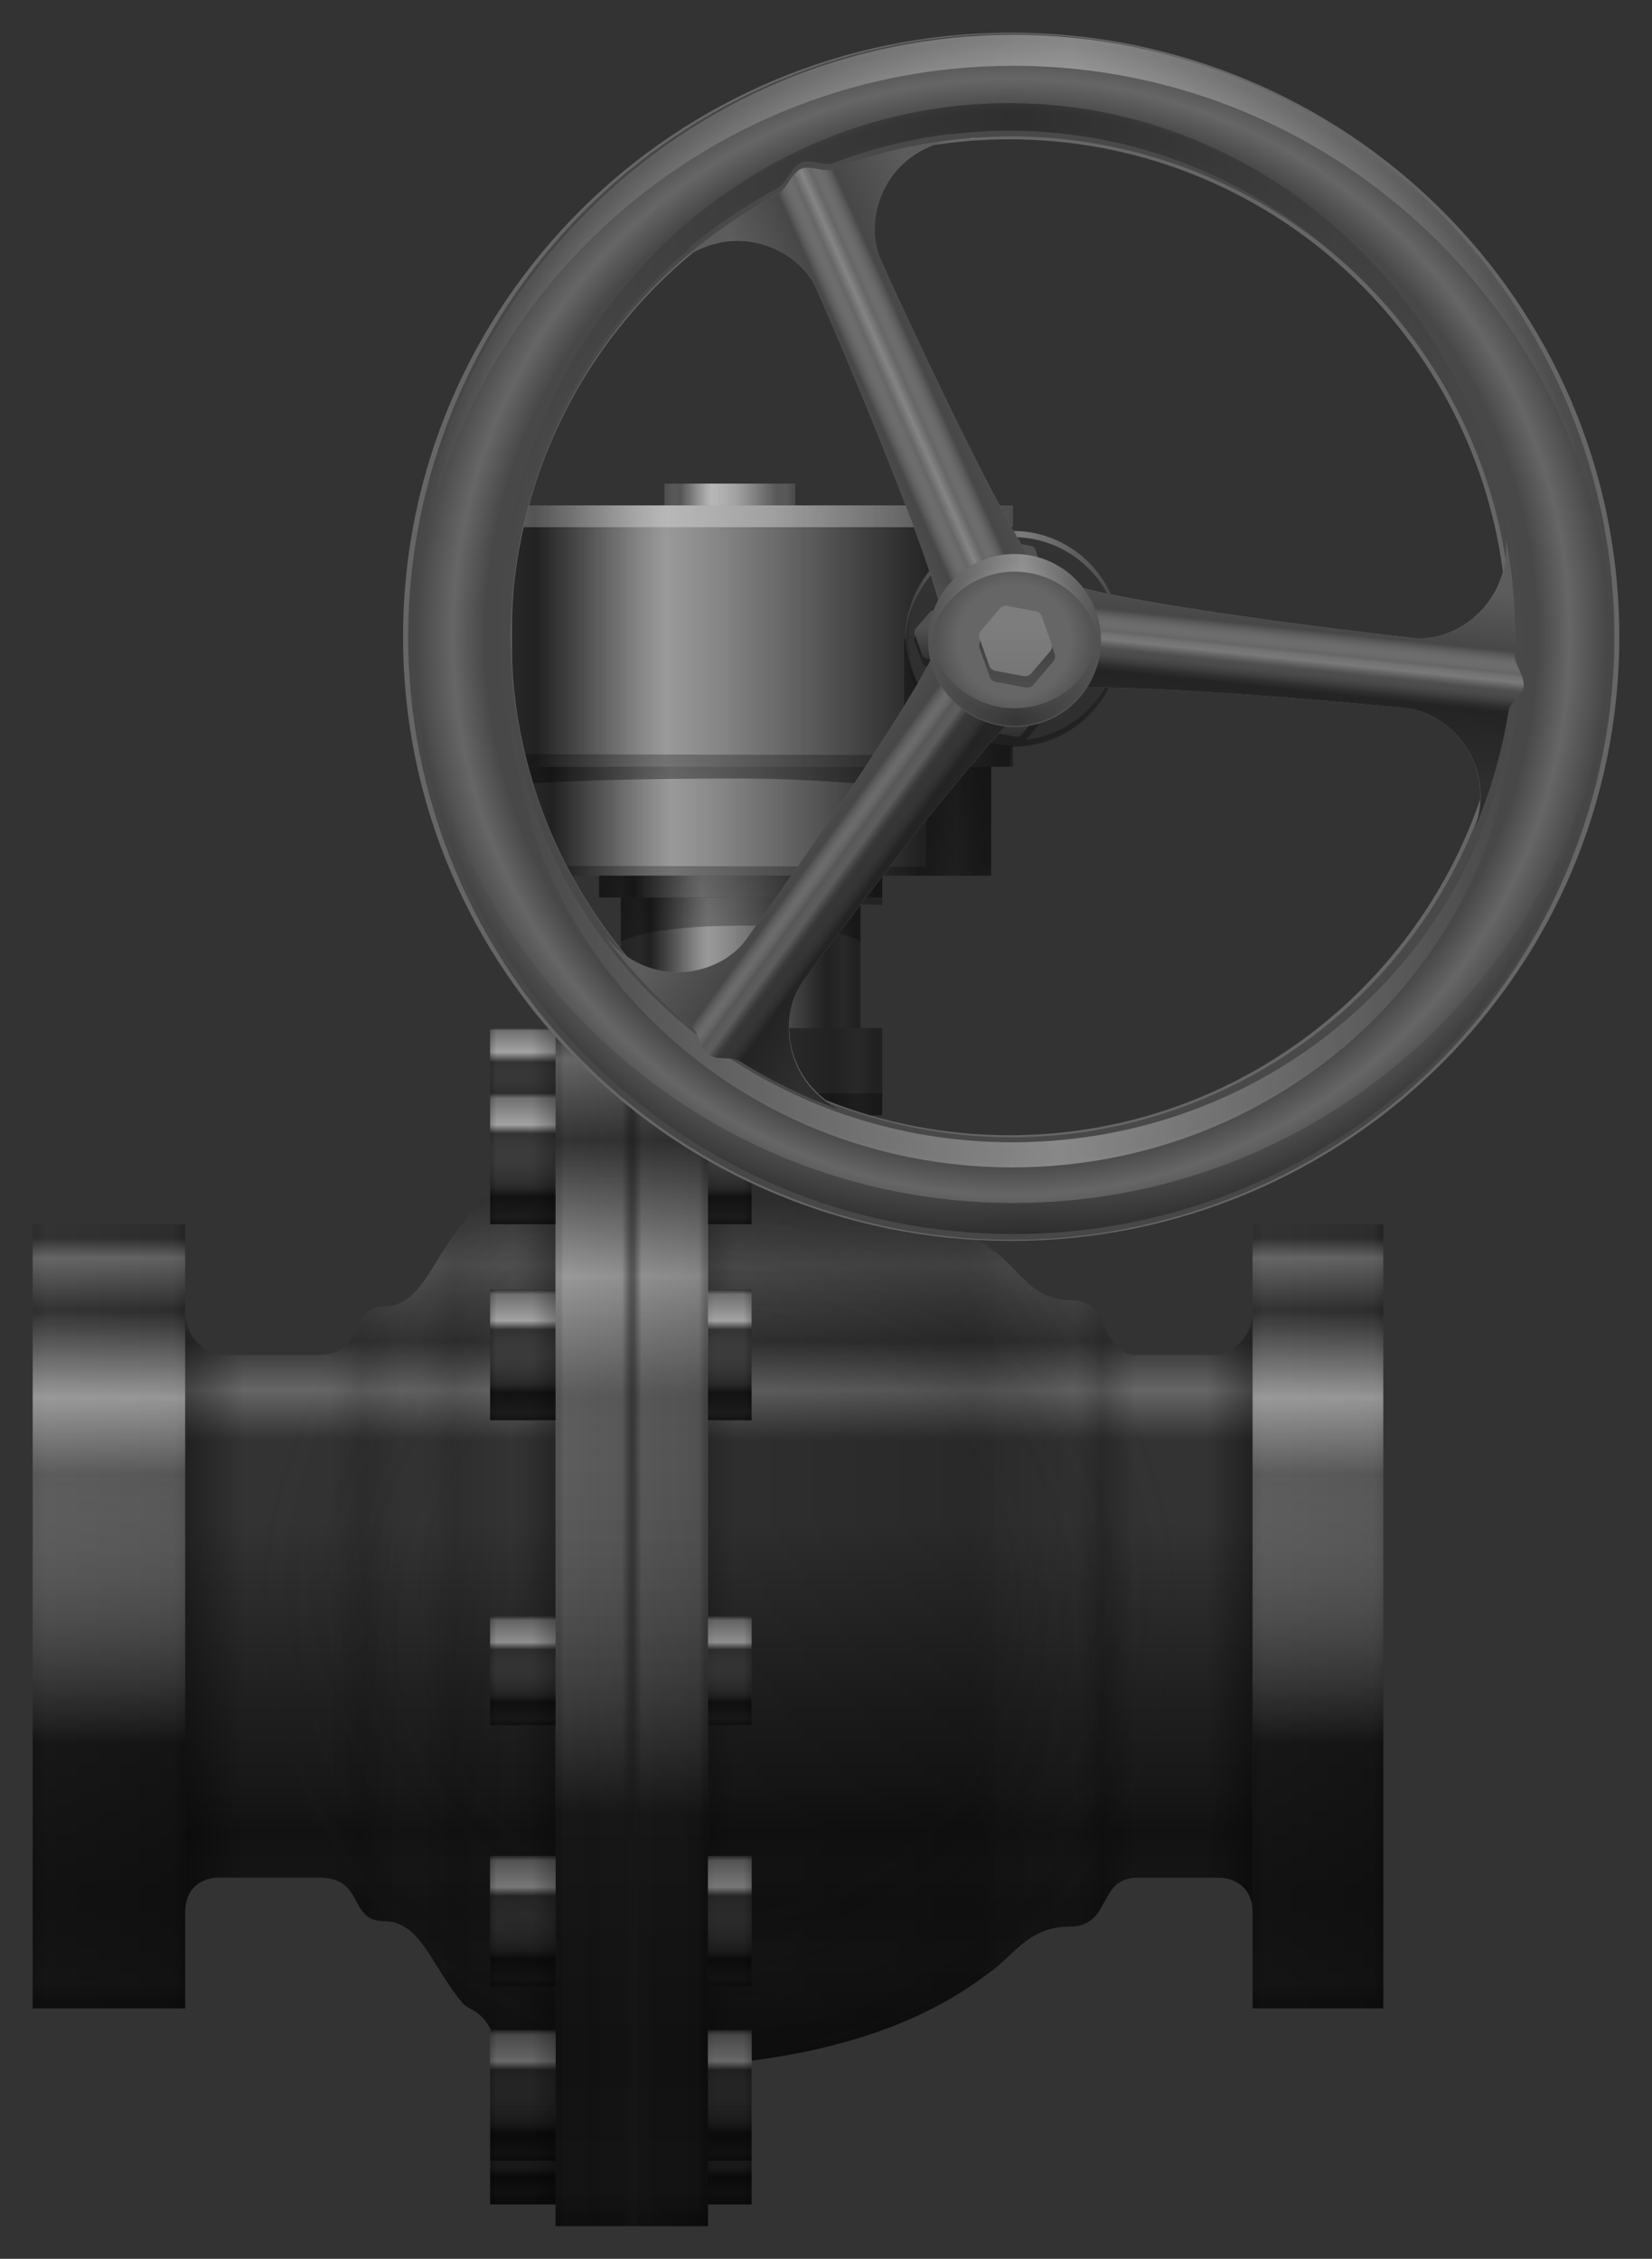 <svg version="1.2" baseProfile="tiny" id="EdgeSVG_OC2wh" x="0px" y="0px" width="75.834px" height="103.703px" viewBox="0 0 75.834 103.703" xmlns:xlink="http://www.w3.org/1999/xlink" xmlns="http://www.w3.org/2000/svg">
  <rect x="0" y="0" width="75.834" height="103.703" fill="#333333" stroke="none"/>
  <polygon display="none" fill="#26A7DF" points="22.442,79.685 22.442,73.706 25.289,73.706 25.289,66.022 1.951,66.022 &#xD;&#xA;&#x9;&#x9;1.951,81.106 25.289,81.106 25.289,79.685 &#x9;"/>
  <polygon display="none" fill="#26A7DF" points="32.121,66.022 32.121,73.706 34.965,73.706 34.965,79.685 32.121,79.685 &#xD;&#xA;&#x9;&#x9;32.121,81.106 63.996,81.106 63.996,66.022 &#x9;"/>
  <linearGradient id="SVGID_2_" gradientUnits="userSpaceOnUse" x1="33" y1="53.841" x2="33" y2="94.607">
    <stop offset="0.031" style="stop-color:#FFFFFF;stop-opacity:0"/>
    <stop offset="0.104" style="stop-color:#FFFFFF;stop-opacity:0.15"/>
    <stop offset="0.19" style="stop-color:#FFFFFF;stop-opacity:0"/>
    <stop offset="0.245" style="stop-color:#FFFFFF;stop-opacity:0.25"/>
    <stop offset="0.301" style="stop-color:#FFFFFF;stop-opacity:0"/>
    <stop offset="0.362" style="stop-color:#FFFFFF;stop-opacity:0"/>
    <stop offset="0.393" style="stop-color:#000000;stop-opacity:0"/>
    <stop offset="0.601" style="stop-color:#000000;stop-opacity:0.4"/>
    <stop offset="0.699" style="stop-color:#000000;stop-opacity:0.55"/>
    <stop offset="0.742" style="stop-color:#000000;stop-opacity:0.65"/>
    <stop offset="0.785" style="stop-color:#000000;stop-opacity:0.6"/>
    <stop offset="0.828" style="stop-color:#000000;stop-opacity:0.65"/>
    <stop offset="0.883" style="stop-color:#000000;stop-opacity:0.6"/>
    <stop offset="0.982" style="stop-color:#000000;stop-opacity:0.7"/>
  </linearGradient>
  <path fill="url(#SVGID_2_)" d="M22.5,56.203h3v3h-3v6h3v9h-3v5h3v6h-3v6h3v2h-2.956c-0.531-1-0.987-0.857-1.341-1.28&#xD;&#xA;&#x9;&#x9;c-1.424-1.708-1.892-3.725-3.6-3.725c-1.612,0-0.854-1.995-2.941-1.995H9.919c0,0-1.419,0.027-1.419,1.593&#xD;&#xA;&#x9;&#x9;c0-1.327,0-26.28,0-27.608c0,1.565,1.419,2.016,1.419,2.016h4.743c2.087,0,1.329-2.215,2.941-2.215&#xD;&#xA;&#x9;&#x9;c1.708,0,2.205-2.105,3.629-3.812c0.33-0.397,0.268-0.895,1.268-1.254V56.203z M56.026,62.203h-3.795c-1.896,0-1.044-2.5-3.035-2.5&#xD;&#xA;&#x9;&#x9;c-1.896,0-2.467-1.535-3.604-2.295c-2.345-1.787-5.493-2.923-8.297-3.567l0,0c-0.786,0.355-1.795,0.308-2.795,0.308v2.055h-2v3h2v6&#xD;&#xA;&#x9;&#x9;h-2v9h2v5h-2v6h2v6h-2v2h2v1.404c4-0.532,7.786-1.66,10.859-4.005c1.138-0.759,1.824-2.151,3.721-2.151&#xD;&#xA;&#x9;&#x9;c1.991,0,1.255-2.248,3.151-2.248h3.795c0,0,1.474,0.027,1.474,1.593c0-1.327,0-26.28,0-27.608&#xD;&#xA;&#x9;&#x9;C57.5,61.753,56.026,62.203,56.026,62.203z"/>
  <radialGradient id="SVGID_3_" cx="33" cy="73.951" r="22.811" gradientUnits="userSpaceOnUse">
    <stop offset="0.583" style="stop-color:#231F20;stop-opacity:0"/>
    <stop offset="0.749" style="stop-color:#231F20;stop-opacity:0.1"/>
    <stop offset="0.939" style="stop-color:#231F20;stop-opacity:0"/>
  </radialGradient>
  <path fill="url(#SVGID_3_)" d="M25.5,53.466v40.979c-2-0.596-3.292-1.706-4.156-2.741c-1.424-1.708-1.979-3.54-3.688-3.54&#xD;&#xA;&#x9;&#x9;c-1.612,0-0.907-1.96-2.994-1.96H9.919c0,0-1.419,0.027-1.419,1.593c0-1.327,0-26.28,0-27.608c0,1.565,1.419,2.016,1.419,2.016&#xD;&#xA;&#x9;&#x9;h4.743c2.087,0,1.329-2.215,2.941-2.215c1.708,0,2.281-2.105,3.705-3.812C22.173,55.141,23.5,54.063,25.5,53.466z M56.026,62.203&#xD;&#xA;&#x9;&#x9;h-3.795c-1.896,0-1.044-2.5-3.035-2.5c-1.896,0-2.467-1.535-3.604-2.295c-2.344-1.787-5.493-2.922-8.298-3.567&#xD;&#xA;&#x9;&#x9;c-0.785,0.355-1.794,0.308-2.794,0.308v-0.854c-1-0.152-2-0.259-2-0.329v41.971c3.516-0.563,8.979-1.775,12.938-4.796&#xD;&#xA;&#x9;&#x9;c1.138-0.759,1.957-1.689,3.854-1.689c0.928,0,1.044-2.248,2.94-2.248h3.795c0,0,1.474,0.027,1.474,1.593c0-1.327,0-26.28,0-27.608&#xD;&#xA;&#x9;&#x9;C57.5,61.753,56.026,62.203,56.026,62.203z"/>
  <linearGradient id="SVGID_4_" gradientUnits="userSpaceOnUse" x1="8.5" y1="74.225" x2="57.5" y2="74.225">
    <stop offset="0" style="stop-color:#000000;stop-opacity:0.35"/>
    <stop offset="0.055" style="stop-color:#000000;stop-opacity:0"/>
    <stop offset="0.135" style="stop-color:#000000;stop-opacity:0"/>
    <stop offset="0.166" style="stop-color:#000000;stop-opacity:0.11"/>
    <stop offset="0.203" style="stop-color:#000000;stop-opacity:0"/>
    <stop offset="0.221" style="stop-color:#000000;stop-opacity:0"/>
    <stop offset="0.252" style="stop-color:#000000;stop-opacity:0.1"/>
    <stop offset="0.307" style="stop-color:#000000;stop-opacity:0"/>
    <stop offset="0.319" style="stop-color:#000000;stop-opacity:0.051"/>
    <stop offset="0.356" style="stop-color:#000000;stop-opacity:0.35"/>
    <stop offset="0.472" style="stop-color:#000000;stop-opacity:0.35"/>
    <stop offset="0.515" style="stop-color:#000000;stop-opacity:0.091"/>
    <stop offset="0.736" style="stop-color:#000000;stop-opacity:0.2"/>
    <stop offset="0.834" style="stop-color:#110D0E;stop-opacity:0.05"/>
    <stop offset="0.859" style="stop-color:#000000;stop-opacity:0.2"/>
    <stop offset="0.89" style="stop-color:#000000;stop-opacity:0"/>
    <stop offset="0.957" style="stop-color:#000000;stop-opacity:0"/>
    <stop offset="1" style="stop-color:#000000;stop-opacity:0.35"/>
  </linearGradient>
  <path fill="url(#SVGID_4_)" d="M22.5,56.203h3v3h-3v6h3v9h-3v5h3v6h-3v6h3v2h-2.956c-0.531-1-0.987-0.857-1.341-1.28&#xD;&#xA;&#x9;&#x9;c-1.424-1.708-1.892-3.725-3.6-3.725c-1.612,0-0.854-1.995-2.941-1.995H9.919c0,0-1.419,0.027-1.419,1.593&#xD;&#xA;&#x9;&#x9;c0-1.327,0-26.28,0-27.608c0,1.565,1.419,2.016,1.419,2.016h4.743c2.087,0,1.329-2.215,2.941-2.215&#xD;&#xA;&#x9;&#x9;c1.708,0,2.205-2.105,3.629-3.812c0.33-0.397,0.268-0.895,1.268-1.254V56.203z M56.026,62.203h-3.795c-1.896,0-1.044-2.5-3.035-2.5&#xD;&#xA;&#x9;&#x9;c-1.896,0-2.467-1.535-3.604-2.295c-2.345-1.787-5.493-2.923-8.297-3.567l0,0c-0.786,0.355-1.795,0.308-2.795,0.308v2.055h-2v3h2v6&#xD;&#xA;&#x9;&#x9;h-2v9h2v5h-2v6h2v6h-2v2h2v1.404c4-0.532,7.786-1.66,10.859-4.005c1.138-0.759,1.824-2.151,3.721-2.151&#xD;&#xA;&#x9;&#x9;c1.991,0,1.255-2.248,3.151-2.248h3.795c0,0,1.474,0.027,1.474,1.593c0-1.327,0-26.28,0-27.608&#xD;&#xA;&#x9;&#x9;C57.5,61.753,56.026,62.203,56.026,62.203z"/>
  <linearGradient id="SVGID_5_" gradientUnits="userSpaceOnUse" x1="29" y1="46.203" x2="29" y2="102.203">
    <stop offset="0.018" style="stop-color:#FFFFFF;stop-opacity:0"/>
    <stop offset="0.043" style="stop-color:#FFFFFF;stop-opacity:0.25"/>
    <stop offset="0.11" style="stop-color:#FFFFFF;stop-opacity:0"/>
    <stop offset="0.221" style="stop-color:#FFFFFF;stop-opacity:0.5"/>
    <stop offset="0.319" style="stop-color:#FFFFFF;stop-opacity:0.2"/>
    <stop offset="0.663" style="stop-color:#000000;stop-opacity:0.55"/>
    <stop offset="0.859" style="stop-color:#000000;stop-opacity:0.65"/>
    <stop offset="0.969" style="stop-color:#000000;stop-opacity:0.6"/>
    <stop offset="0.994" style="stop-color:#000000;stop-opacity:0.7"/>
  </linearGradient>
  <rect x="25.5" y="46.203" fill="url(#SVGID_5_)" width="7" height="56"/>
  <g>
    <linearGradient id="SVGID_6_" gradientUnits="userSpaceOnUse" x1="1.5" y1="74.203" x2="8.5" y2="74.203">
      <stop offset="0.018" style="stop-color:#000000;stop-opacity:0.1"/>
      <stop offset="0.086" style="stop-color:#000000;stop-opacity:0"/>
      <stop offset="0.926" style="stop-color:#000000;stop-opacity:0.12"/>
      <stop offset="0.994" style="stop-color:#000000;stop-opacity:0.3"/>
    </linearGradient>
    <rect x="1.5" y="56.203" fill="url(#SVGID_6_)" width="7" height="36"/>
    <linearGradient id="SVGID_7_" gradientUnits="userSpaceOnUse" x1="57.5" y1="74.203" x2="63.5" y2="74.203">
      <stop offset="0.018" style="stop-color:#000000;stop-opacity:0.1"/>
      <stop offset="0.086" style="stop-color:#000000;stop-opacity:0"/>
      <stop offset="0.926" style="stop-color:#000000;stop-opacity:0.12"/>
      <stop offset="0.994" style="stop-color:#000000;stop-opacity:0.3"/>
    </linearGradient>
    <rect x="57.5" y="56.203" fill="url(#SVGID_7_)" width="6" height="36"/>
  </g>
  <linearGradient id="SVGID_8_" gradientUnits="userSpaceOnUse" x1="25.5" y1="74.203" x2="32.5" y2="74.203">
    <stop offset="0.031" style="stop-color:#000000;stop-opacity:0.1"/>
    <stop offset="0.055" style="stop-color:#000000;stop-opacity:0"/>
    <stop offset="0.436" style="stop-color:#171415;stop-opacity:0.065"/>
    <stop offset="0.491" style="stop-color:#181516;stop-opacity:0.5"/>
    <stop offset="0.515" style="stop-color:#191617;stop-opacity:0.5"/>
    <stop offset="0.564" style="stop-color:#1A1618;stop-opacity:0.076"/>
    <stop offset="0.939" style="stop-color:#000000;stop-opacity:0.12"/>
    <stop offset="0.982" style="stop-color:#000000;stop-opacity:0.3"/>
  </linearGradient>
  <rect x="25.5" y="46.203" fill="url(#SVGID_8_)" width="7" height="56"/>
  <g>
    <linearGradient id="SVGID_9_" gradientUnits="userSpaceOnUse" x1="60.5" y1="56.203" x2="60.5" y2="92.203">
      <stop offset="0.018" style="stop-color:#FFFFFF;stop-opacity:0"/>
      <stop offset="0.043" style="stop-color:#FFFFFF;stop-opacity:0.25"/>
      <stop offset="0.11" style="stop-color:#FFFFFF;stop-opacity:0"/>
      <stop offset="0.221" style="stop-color:#FFFFFF;stop-opacity:0.5"/>
      <stop offset="0.319" style="stop-color:#FFFFFF;stop-opacity:0.2"/>
      <stop offset="0.663" style="stop-color:#000000;stop-opacity:0.55"/>
      <stop offset="0.859" style="stop-color:#000000;stop-opacity:0.65"/>
      <stop offset="0.969" style="stop-color:#000000;stop-opacity:0.6"/>
      <stop offset="0.994" style="stop-color:#000000;stop-opacity:0.7"/>
    </linearGradient>
    <rect x="57.5" y="56.203" fill="url(#SVGID_9_)" width="6" height="36"/>
    <linearGradient id="SVGID_10_" gradientUnits="userSpaceOnUse" x1="5" y1="56.203" x2="5" y2="92.203">
      <stop offset="0.018" style="stop-color:#FFFFFF;stop-opacity:0"/>
      <stop offset="0.043" style="stop-color:#FFFFFF;stop-opacity:0.25"/>
      <stop offset="0.11" style="stop-color:#FFFFFF;stop-opacity:0"/>
      <stop offset="0.221" style="stop-color:#FFFFFF;stop-opacity:0.5"/>
      <stop offset="0.319" style="stop-color:#FFFFFF;stop-opacity:0.2"/>
      <stop offset="0.663" style="stop-color:#000000;stop-opacity:0.55"/>
      <stop offset="0.859" style="stop-color:#000000;stop-opacity:0.65"/>
      <stop offset="0.969" style="stop-color:#000000;stop-opacity:0.6"/>
      <stop offset="0.994" style="stop-color:#000000;stop-opacity:0.7"/>
    </linearGradient>
    <rect x="1.5" y="56.203" fill="url(#SVGID_10_)" width="7" height="36"/>
  </g>
  <g>
    <linearGradient id="SVGID_11_" gradientUnits="userSpaceOnUse" x1="24" y1="93.203" x2="24" y2="99.203">
      <stop offset="0" style="stop-color:#FFFFFF;stop-opacity:0"/>
      <stop offset="0.037" style="stop-color:#FFFFFF;stop-opacity:0.3"/>
      <stop offset="0.239" style="stop-color:#FFFFFF;stop-opacity:0.55"/>
      <stop offset="0.307" style="stop-color:#FFFFFF;stop-opacity:0"/>
      <stop offset="0.724" style="stop-color:#000000;stop-opacity:0.2"/>
      <stop offset="0.791" style="stop-color:#000000;stop-opacity:0.65"/>
      <stop offset="0.945" style="stop-color:#000000;stop-opacity:0.45"/>
      <stop offset="1" style="stop-color:#000000;stop-opacity:0.65"/>
    </linearGradient>
    <rect x="22.5" y="93.203" fill="url(#SVGID_11_)" width="3" height="6"/>
    <linearGradient id="SVGID_12_" gradientUnits="userSpaceOnUse" x1="24" y1="85.203" x2="24" y2="91.203">
      <stop offset="0" style="stop-color:#FFFFFF;stop-opacity:0"/>
      <stop offset="0.037" style="stop-color:#FFFFFF;stop-opacity:0.3"/>
      <stop offset="0.239" style="stop-color:#FFFFFF;stop-opacity:0.55"/>
      <stop offset="0.307" style="stop-color:#FFFFFF;stop-opacity:0"/>
      <stop offset="0.724" style="stop-color:#000000;stop-opacity:0.2"/>
      <stop offset="0.791" style="stop-color:#000000;stop-opacity:0.65"/>
      <stop offset="0.945" style="stop-color:#000000;stop-opacity:0.45"/>
      <stop offset="1" style="stop-color:#000000;stop-opacity:0.65"/>
    </linearGradient>
    <rect x="22.5" y="85.203" fill="url(#SVGID_12_)" width="3" height="6"/>
    <linearGradient id="SVGID_13_" gradientUnits="userSpaceOnUse" x1="24" y1="74.203" x2="24" y2="79.203">
      <stop offset="0" style="stop-color:#FFFFFF;stop-opacity:0"/>
      <stop offset="0.037" style="stop-color:#FFFFFF;stop-opacity:0.3"/>
      <stop offset="0.239" style="stop-color:#FFFFFF;stop-opacity:0.55"/>
      <stop offset="0.307" style="stop-color:#FFFFFF;stop-opacity:0"/>
      <stop offset="0.724" style="stop-color:#000000;stop-opacity:0.2"/>
      <stop offset="0.791" style="stop-color:#000000;stop-opacity:0.65"/>
      <stop offset="0.945" style="stop-color:#000000;stop-opacity:0.45"/>
      <stop offset="1" style="stop-color:#000000;stop-opacity:0.65"/>
    </linearGradient>
    <rect x="22.5" y="74.203" fill="url(#SVGID_13_)" width="3" height="5"/>
    <linearGradient id="SVGID_14_" gradientUnits="userSpaceOnUse" x1="24" y1="59.203" x2="24" y2="65.203">
      <stop offset="0" style="stop-color:#FFFFFF;stop-opacity:0"/>
      <stop offset="0.037" style="stop-color:#FFFFFF;stop-opacity:0.3"/>
      <stop offset="0.239" style="stop-color:#FFFFFF;stop-opacity:0.55"/>
      <stop offset="0.307" style="stop-color:#FFFFFF;stop-opacity:0"/>
      <stop offset="0.724" style="stop-color:#000000;stop-opacity:0.2"/>
      <stop offset="0.791" style="stop-color:#000000;stop-opacity:0.65"/>
      <stop offset="0.945" style="stop-color:#000000;stop-opacity:0.45"/>
      <stop offset="1" style="stop-color:#000000;stop-opacity:0.65"/>
    </linearGradient>
    <rect x="22.5" y="59.203" fill="url(#SVGID_14_)" width="3" height="6"/>
    <linearGradient id="SVGID_15_" gradientUnits="userSpaceOnUse" x1="24" y1="50.203" x2="24" y2="56.203">
      <stop offset="0" style="stop-color:#FFFFFF;stop-opacity:0"/>
      <stop offset="0.037" style="stop-color:#FFFFFF;stop-opacity:0.3"/>
      <stop offset="0.239" style="stop-color:#FFFFFF;stop-opacity:0.55"/>
      <stop offset="0.307" style="stop-color:#FFFFFF;stop-opacity:0"/>
      <stop offset="0.724" style="stop-color:#000000;stop-opacity:0.2"/>
      <stop offset="0.791" style="stop-color:#000000;stop-opacity:0.65"/>
      <stop offset="0.945" style="stop-color:#000000;stop-opacity:0.45"/>
      <stop offset="1" style="stop-color:#000000;stop-opacity:0.65"/>
    </linearGradient>
    <rect x="22.5" y="50.203" fill="url(#SVGID_15_)" width="3" height="6"/>
    <linearGradient id="SVGID_16_" gradientUnits="userSpaceOnUse" x1="33.5" y1="93.203" x2="33.5" y2="99.203">
      <stop offset="0" style="stop-color:#FFFFFF;stop-opacity:0"/>
      <stop offset="0.037" style="stop-color:#FFFFFF;stop-opacity:0.3"/>
      <stop offset="0.239" style="stop-color:#FFFFFF;stop-opacity:0.55"/>
      <stop offset="0.307" style="stop-color:#FFFFFF;stop-opacity:0"/>
      <stop offset="0.724" style="stop-color:#000000;stop-opacity:0.2"/>
      <stop offset="0.791" style="stop-color:#000000;stop-opacity:0.65"/>
      <stop offset="0.945" style="stop-color:#000000;stop-opacity:0.45"/>
      <stop offset="1" style="stop-color:#000000;stop-opacity:0.65"/>
    </linearGradient>
    <rect x="32.5" y="93.203" fill="url(#SVGID_16_)" width="2" height="6"/>
    <linearGradient id="SVGID_17_" gradientUnits="userSpaceOnUse" x1="33.5" y1="85.203" x2="33.5" y2="91.203">
      <stop offset="0" style="stop-color:#FFFFFF;stop-opacity:0"/>
      <stop offset="0.037" style="stop-color:#FFFFFF;stop-opacity:0.3"/>
      <stop offset="0.239" style="stop-color:#FFFFFF;stop-opacity:0.55"/>
      <stop offset="0.307" style="stop-color:#FFFFFF;stop-opacity:0"/>
      <stop offset="0.724" style="stop-color:#000000;stop-opacity:0.2"/>
      <stop offset="0.791" style="stop-color:#000000;stop-opacity:0.65"/>
      <stop offset="0.945" style="stop-color:#000000;stop-opacity:0.45"/>
      <stop offset="1" style="stop-color:#000000;stop-opacity:0.65"/>
    </linearGradient>
    <rect x="32.5" y="85.203" fill="url(#SVGID_17_)" width="2" height="6"/>
    <linearGradient id="SVGID_18_" gradientUnits="userSpaceOnUse" x1="33.5" y1="74.203" x2="33.5" y2="79.203">
      <stop offset="0" style="stop-color:#FFFFFF;stop-opacity:0"/>
      <stop offset="0.037" style="stop-color:#FFFFFF;stop-opacity:0.3"/>
      <stop offset="0.239" style="stop-color:#FFFFFF;stop-opacity:0.55"/>
      <stop offset="0.307" style="stop-color:#FFFFFF;stop-opacity:0"/>
      <stop offset="0.724" style="stop-color:#000000;stop-opacity:0.2"/>
      <stop offset="0.791" style="stop-color:#000000;stop-opacity:0.65"/>
      <stop offset="0.945" style="stop-color:#000000;stop-opacity:0.45"/>
      <stop offset="1" style="stop-color:#000000;stop-opacity:0.65"/>
    </linearGradient>
    <rect x="32.5" y="74.203" fill="url(#SVGID_18_)" width="2" height="5"/>
    <linearGradient id="SVGID_19_" gradientUnits="userSpaceOnUse" x1="33.5" y1="59.203" x2="33.5" y2="65.203">
      <stop offset="0" style="stop-color:#FFFFFF;stop-opacity:0"/>
      <stop offset="0.037" style="stop-color:#FFFFFF;stop-opacity:0.3"/>
      <stop offset="0.239" style="stop-color:#FFFFFF;stop-opacity:0.55"/>
      <stop offset="0.307" style="stop-color:#FFFFFF;stop-opacity:0"/>
      <stop offset="0.724" style="stop-color:#000000;stop-opacity:0.2"/>
      <stop offset="0.791" style="stop-color:#000000;stop-opacity:0.65"/>
      <stop offset="0.945" style="stop-color:#000000;stop-opacity:0.45"/>
      <stop offset="1" style="stop-color:#000000;stop-opacity:0.65"/>
    </linearGradient>
    <rect x="32.5" y="59.203" fill="url(#SVGID_19_)" width="2" height="6"/>
    <linearGradient id="SVGID_20_" gradientUnits="userSpaceOnUse" x1="33.5" y1="50.203" x2="33.5" y2="56.203">
      <stop offset="0" style="stop-color:#FFFFFF;stop-opacity:0"/>
      <stop offset="0.037" style="stop-color:#FFFFFF;stop-opacity:0.3"/>
      <stop offset="0.239" style="stop-color:#FFFFFF;stop-opacity:0.55"/>
      <stop offset="0.307" style="stop-color:#FFFFFF;stop-opacity:0"/>
      <stop offset="0.724" style="stop-color:#000000;stop-opacity:0.2"/>
      <stop offset="0.791" style="stop-color:#000000;stop-opacity:0.65"/>
      <stop offset="0.945" style="stop-color:#000000;stop-opacity:0.45"/>
      <stop offset="1" style="stop-color:#000000;stop-opacity:0.65"/>
    </linearGradient>
    <rect x="32.5" y="50.203" fill="url(#SVGID_20_)" width="2" height="6"/>
  </g>
  <g>
    <linearGradient id="SVGID_21_" gradientUnits="userSpaceOnUse" x1="24" y1="47.203" x2="24" y2="50.203">
      <stop offset="0" style="stop-color:#FFFFFF;stop-opacity:0"/>
      <stop offset="0.037" style="stop-color:#FFFFFF;stop-opacity:0.3"/>
      <stop offset="0.368" style="stop-color:#FFFFFF;stop-opacity:0.55"/>
      <stop offset="0.521" style="stop-color:#FFFFFF;stop-opacity:0"/>
      <stop offset="1" style="stop-color:#000000;stop-opacity:0.1"/>
    </linearGradient>
    <rect x="22.5" y="47.203" fill="url(#SVGID_21_)" width="3" height="3"/>
    <linearGradient id="SVGID_22_" gradientUnits="userSpaceOnUse" x1="33.5" y1="47.203" x2="33.5" y2="50.203">
      <stop offset="0" style="stop-color:#FFFFFF;stop-opacity:0"/>
      <stop offset="0.037" style="stop-color:#FFFFFF;stop-opacity:0.3"/>
      <stop offset="0.368" style="stop-color:#FFFFFF;stop-opacity:0.55"/>
      <stop offset="0.521" style="stop-color:#FFFFFF;stop-opacity:0"/>
      <stop offset="1" style="stop-color:#000000;stop-opacity:0.1"/>
    </linearGradient>
    <rect x="32.5" y="47.203" fill="url(#SVGID_22_)" width="2" height="3"/>
  </g>
  <g>
    <linearGradient id="SVGID_23_" gradientUnits="userSpaceOnUse" x1="24" y1="99.203" x2="24" y2="101.203">
      <stop offset="0" style="stop-color:#000000;stop-opacity:0.1"/>
      <stop offset="0.184" style="stop-color:#000000;stop-opacity:0.2"/>
      <stop offset="0.362" style="stop-color:#000000;stop-opacity:0.65"/>
      <stop offset="0.724" style="stop-color:#000000;stop-opacity:0.45"/>
      <stop offset="1" style="stop-color:#000000;stop-opacity:0.65"/>
    </linearGradient>
    <rect x="22.5" y="99.203" fill="url(#SVGID_23_)" width="3" height="2"/>
    <linearGradient id="SVGID_24_" gradientUnits="userSpaceOnUse" x1="33.5" y1="99.203" x2="33.5" y2="101.203">
      <stop offset="0" style="stop-color:#000000;stop-opacity:0.1"/>
      <stop offset="0.184" style="stop-color:#000000;stop-opacity:0.2"/>
      <stop offset="0.362" style="stop-color:#000000;stop-opacity:0.65"/>
      <stop offset="0.724" style="stop-color:#000000;stop-opacity:0.45"/>
      <stop offset="1" style="stop-color:#000000;stop-opacity:0.65"/>
    </linearGradient>
    <rect x="32.5" y="99.203" fill="url(#SVGID_24_)" width="2" height="2"/>
  </g>
  <linearGradient id="SVGID_25_" gradientUnits="userSpaceOnUse" x1="28.5" y1="47.203" x2="28.5" y2="101.203">
    <stop offset="0.337" style="stop-color:#000000;stop-opacity:0"/>
    <stop offset="1" style="stop-color:#000000;stop-opacity:0.45"/>
  </linearGradient>
  <path fill="url(#SVGID_25_)" d="M22.5,47.203h3v2.882v6.118h-3v-6.118V47.203z M32.5,47.203v2.882v6.118h2v-6.118v-2.882H32.5z&#xD;&#xA;&#x9;&#x9; M22.5,99.038v2.165h3v-2.165v-5.835h-3V99.038z M22.5,91.203h3v-6h-3V91.203z M22.5,79.203h3v-5h-3V79.203z M22.5,65.203h3v-6h-3&#xD;&#xA;&#x9;&#x9;V65.203z M32.5,99.038v2.165h2v-2.165v-5.835h-2V99.038z M32.5,91.203h2v-6h-2V91.203z M32.5,79.203h2v-5h-2V79.203z M32.5,65.203&#xD;&#xA;&#x9;&#x9;h2v-6h-2V65.203z"/>
  <linearGradient id="SVGID_26_" gradientUnits="userSpaceOnUse" x1="22.5" y1="74.203" x2="34.5" y2="74.203">
    <stop offset="0" style="stop-color:#000000;stop-opacity:0.2"/>
    <stop offset="0.025" style="stop-color:#000000;stop-opacity:0"/>
    <stop offset="0.16" style="stop-color:#000000;stop-opacity:0"/>
    <stop offset="0.282" style="stop-color:#000000;stop-opacity:0.35"/>
    <stop offset="0.73" style="stop-color:#000000;stop-opacity:0.35"/>
    <stop offset="0.859" style="stop-color:#000000;stop-opacity:0"/>
    <stop offset="0.969" style="stop-color:#000000;stop-opacity:0"/>
    <stop offset="1" style="stop-color:#000000;stop-opacity:0.2"/>
  </linearGradient>
  <path fill="url(#SVGID_26_)" d="M22.5,47.203h3v2.882v6.118h-3v-6.118V47.203z M32.5,47.203v2.882v6.118h2v-6.118v-2.882H32.5z&#xD;&#xA;&#x9;&#x9; M22.5,99.038v2.165h3v-2.165v-5.835h-3V99.038z M22.5,91.203h3v-6h-3V91.203z M22.5,79.203h3v-5h-3V79.203z M22.5,65.203h3v-6h-3&#xD;&#xA;&#x9;&#x9;V65.203z M32.5,99.038v2.165h2v-2.165v-5.835h-2V99.038z M32.5,91.203h2v-6h-2V91.203z M32.5,79.203h2v-5h-2V79.203z M32.5,65.203&#xD;&#xA;&#x9;&#x9;h2v-6h-2V65.203z"/>
  <linearGradient id="SVGID_27_" gradientUnits="userSpaceOnUse" x1="34.5" y1="52.676" x2="37.5" y2="52.676">
    <stop offset="0" style="stop-color:#000000;stop-opacity:0.2"/>
    <stop offset="0.509" style="stop-color:#000000;stop-opacity:0.35"/>
    <stop offset="0.797" style="stop-color:#000000;stop-opacity:0.2"/>
    <stop offset="0.92" style="stop-color:#000000;stop-opacity:0.35"/>
  </linearGradient>
  <path fill="url(#SVGID_27_)" d="M37.5,51.203h-3v2.945c1,0,2-0.009,3-0.364V51.203z"/>
  <linearGradient id="SVGID_28_" gradientUnits="userSpaceOnUse" x1="34.5" y1="49.203" x2="40.5" y2="49.203">
    <stop offset="0" style="stop-color:#000000;stop-opacity:0.05"/>
    <stop offset="0.614" style="stop-color:#000000;stop-opacity:0.35"/>
    <stop offset="0.822" style="stop-color:#000000;stop-opacity:0.2"/>
    <stop offset="0.939" style="stop-color:#000000;stop-opacity:0.35"/>
  </linearGradient>
  <rect x="34.5" y="47.203" fill="url(#SVGID_28_)" width="6" height="4"/>
  <g>
    <linearGradient id="SVGID_29_" gradientUnits="userSpaceOnUse" x1="28.5" y1="44.203" x2="39.5" y2="44.203">
      <stop offset="0.012" style="stop-color:#000000;stop-opacity:0.3"/>
      <stop offset="0.074" style="stop-color:#000000;stop-opacity:0.2"/>
      <stop offset="0.123" style="stop-color:#000000;stop-opacity:0.35"/>
      <stop offset="0.163" style="stop-color:#393939;stop-opacity:0.376"/>
      <stop offset="0.218" style="stop-color:#7F7F7F;stop-opacity:0.409"/>
      <stop offset="0.267" style="stop-color:#B6B6B6;stop-opacity:0.44"/>
      <stop offset="0.308" style="stop-color:#DEDEDE;stop-opacity:0.467"/>
      <stop offset="0.342" style="stop-color:#F6F6F6;stop-opacity:0.487"/>
      <stop offset="0.362" style="stop-color:#FFFFFF;stop-opacity:0.5"/>
      <stop offset="0.404" style="stop-color:#F6F6F6;stop-opacity:0.487"/>
      <stop offset="0.473" style="stop-color:#DEDEDE;stop-opacity:0.467"/>
      <stop offset="0.56" style="stop-color:#B6B6B6;stop-opacity:0.44"/>
      <stop offset="0.662" style="stop-color:#7F7F7F;stop-opacity:0.409"/>
      <stop offset="0.774" style="stop-color:#393939;stop-opacity:0.376"/>
      <stop offset="0.859" style="stop-color:#000000;stop-opacity:0.35"/>
      <stop offset="0.932" style="stop-color:#000000;stop-opacity:0.2"/>
      <stop offset="0.976" style="stop-color:#000000;stop-opacity:0.35"/>
    </linearGradient>
    <polygon fill="url(#SVGID_29_)" points="28.5,46.203 28.5,41.203 39.5,41.203 39.5,47.203 32.5,47.203 32.5,46.203 &#x9;&#x9;"/>
    <linearGradient id="SVGID_30_" gradientUnits="userSpaceOnUse" x1="27.5" y1="40.703" x2="40.5" y2="40.703">
      <stop offset="0.012" style="stop-color:#000000;stop-opacity:0.3"/>
      <stop offset="0.074" style="stop-color:#000000;stop-opacity:0.2"/>
      <stop offset="0.123" style="stop-color:#000000;stop-opacity:0.35"/>
      <stop offset="0.163" style="stop-color:#393939;stop-opacity:0.376"/>
      <stop offset="0.218" style="stop-color:#7F7F7F;stop-opacity:0.409"/>
      <stop offset="0.267" style="stop-color:#B6B6B6;stop-opacity:0.44"/>
      <stop offset="0.308" style="stop-color:#DEDEDE;stop-opacity:0.467"/>
      <stop offset="0.342" style="stop-color:#F6F6F6;stop-opacity:0.487"/>
      <stop offset="0.362" style="stop-color:#FFFFFF;stop-opacity:0.5"/>
      <stop offset="0.404" style="stop-color:#F6F6F6;stop-opacity:0.487"/>
      <stop offset="0.473" style="stop-color:#DEDEDE;stop-opacity:0.467"/>
      <stop offset="0.56" style="stop-color:#B6B6B6;stop-opacity:0.44"/>
      <stop offset="0.662" style="stop-color:#7F7F7F;stop-opacity:0.409"/>
      <stop offset="0.774" style="stop-color:#393939;stop-opacity:0.376"/>
      <stop offset="0.859" style="stop-color:#000000;stop-opacity:0.35"/>
      <stop offset="0.932" style="stop-color:#000000;stop-opacity:0.2"/>
      <stop offset="0.976" style="stop-color:#000000;stop-opacity:0.35"/>
    </linearGradient>
    <rect x="27.5" y="40.203" fill="url(#SVGID_30_)" width="13" height="1"/>
    <linearGradient id="SVGID_31_" gradientUnits="userSpaceOnUse" x1="22.5" y1="37.703" x2="45.5" y2="37.703">
      <stop offset="0.012" style="stop-color:#000000;stop-opacity:0.3"/>
      <stop offset="0.074" style="stop-color:#000000;stop-opacity:0.2"/>
      <stop offset="0.123" style="stop-color:#000000;stop-opacity:0.35"/>
      <stop offset="0.163" style="stop-color:#393939;stop-opacity:0.376"/>
      <stop offset="0.218" style="stop-color:#7F7F7F;stop-opacity:0.409"/>
      <stop offset="0.267" style="stop-color:#B6B6B6;stop-opacity:0.44"/>
      <stop offset="0.308" style="stop-color:#DEDEDE;stop-opacity:0.467"/>
      <stop offset="0.342" style="stop-color:#F6F6F6;stop-opacity:0.487"/>
      <stop offset="0.362" style="stop-color:#FFFFFF;stop-opacity:0.5"/>
      <stop offset="0.404" style="stop-color:#F6F6F6;stop-opacity:0.487"/>
      <stop offset="0.473" style="stop-color:#DEDEDE;stop-opacity:0.467"/>
      <stop offset="0.56" style="stop-color:#B6B6B6;stop-opacity:0.44"/>
      <stop offset="0.662" style="stop-color:#7F7F7F;stop-opacity:0.409"/>
      <stop offset="0.774" style="stop-color:#393939;stop-opacity:0.376"/>
      <stop offset="0.859" style="stop-color:#000000;stop-opacity:0.35"/>
      <stop offset="0.932" style="stop-color:#000000;stop-opacity:0.2"/>
      <stop offset="0.976" style="stop-color:#000000;stop-opacity:0.35"/>
    </linearGradient>
    <rect x="22.5" y="35.203" fill="url(#SVGID_31_)" width="23" height="5"/>
    <linearGradient id="SVGID_32_" gradientUnits="userSpaceOnUse" x1="30.5" y1="23.203" x2="37.5" y2="23.203">
      <stop offset="0.012" style="stop-color:#000000;stop-opacity:0.3"/>
      <stop offset="0.074" style="stop-color:#000000;stop-opacity:0.2"/>
      <stop offset="0.123" style="stop-color:#000000;stop-opacity:0.35"/>
      <stop offset="0.163" style="stop-color:#393939;stop-opacity:0.376"/>
      <stop offset="0.218" style="stop-color:#7F7F7F;stop-opacity:0.409"/>
      <stop offset="0.267" style="stop-color:#B6B6B6;stop-opacity:0.44"/>
      <stop offset="0.308" style="stop-color:#DEDEDE;stop-opacity:0.467"/>
      <stop offset="0.342" style="stop-color:#F6F6F6;stop-opacity:0.487"/>
      <stop offset="0.362" style="stop-color:#FFFFFF;stop-opacity:0.5"/>
      <stop offset="0.404" style="stop-color:#F6F6F6;stop-opacity:0.487"/>
      <stop offset="0.473" style="stop-color:#DEDEDE;stop-opacity:0.467"/>
      <stop offset="0.56" style="stop-color:#B6B6B6;stop-opacity:0.44"/>
      <stop offset="0.662" style="stop-color:#7F7F7F;stop-opacity:0.409"/>
      <stop offset="0.774" style="stop-color:#393939;stop-opacity:0.376"/>
      <stop offset="0.859" style="stop-color:#000000;stop-opacity:0.35"/>
      <stop offset="0.932" style="stop-color:#000000;stop-opacity:0.2"/>
      <stop offset="0.976" style="stop-color:#000000;stop-opacity:0.35"/>
    </linearGradient>
    <rect x="30.5" y="23.203" fill="url(#SVGID_32_)" width="7" height="0"/>
    <linearGradient id="SVGID_33_" gradientUnits="userSpaceOnUse" x1="30.5" y1="22.703" x2="36.5" y2="22.703">
      <stop offset="0.012" style="stop-color:#000000;stop-opacity:0.3"/>
      <stop offset="0.074" style="stop-color:#000000;stop-opacity:0.2"/>
      <stop offset="0.123" style="stop-color:#000000;stop-opacity:0.35"/>
      <stop offset="0.163" style="stop-color:#393939;stop-opacity:0.376"/>
      <stop offset="0.218" style="stop-color:#7F7F7F;stop-opacity:0.409"/>
      <stop offset="0.267" style="stop-color:#B6B6B6;stop-opacity:0.44"/>
      <stop offset="0.308" style="stop-color:#DEDEDE;stop-opacity:0.467"/>
      <stop offset="0.342" style="stop-color:#F6F6F6;stop-opacity:0.487"/>
      <stop offset="0.362" style="stop-color:#FFFFFF;stop-opacity:0.5"/>
      <stop offset="0.404" style="stop-color:#F6F6F6;stop-opacity:0.487"/>
      <stop offset="0.473" style="stop-color:#DEDEDE;stop-opacity:0.467"/>
      <stop offset="0.56" style="stop-color:#B6B6B6;stop-opacity:0.44"/>
      <stop offset="0.662" style="stop-color:#7F7F7F;stop-opacity:0.409"/>
      <stop offset="0.774" style="stop-color:#393939;stop-opacity:0.376"/>
      <stop offset="0.859" style="stop-color:#000000;stop-opacity:0.35"/>
      <stop offset="0.932" style="stop-color:#000000;stop-opacity:0.2"/>
      <stop offset="0.976" style="stop-color:#000000;stop-opacity:0.35"/>
    </linearGradient>
    <rect x="30.5" y="22.203" fill="url(#SVGID_33_)" width="6" height="1"/>
    <linearGradient id="SVGID_34_" gradientUnits="userSpaceOnUse" x1="21.5" y1="29.203" x2="46.5" y2="29.203">
      <stop offset="0.012" style="stop-color:#000000;stop-opacity:0.3"/>
      <stop offset="0.074" style="stop-color:#000000;stop-opacity:0.2"/>
      <stop offset="0.123" style="stop-color:#000000;stop-opacity:0.35"/>
      <stop offset="0.163" style="stop-color:#393939;stop-opacity:0.376"/>
      <stop offset="0.218" style="stop-color:#7F7F7F;stop-opacity:0.409"/>
      <stop offset="0.267" style="stop-color:#B6B6B6;stop-opacity:0.44"/>
      <stop offset="0.308" style="stop-color:#DEDEDE;stop-opacity:0.467"/>
      <stop offset="0.342" style="stop-color:#F6F6F6;stop-opacity:0.487"/>
      <stop offset="0.362" style="stop-color:#FFFFFF;stop-opacity:0.5"/>
      <stop offset="0.404" style="stop-color:#F6F6F6;stop-opacity:0.487"/>
      <stop offset="0.473" style="stop-color:#DEDEDE;stop-opacity:0.467"/>
      <stop offset="0.56" style="stop-color:#B6B6B6;stop-opacity:0.44"/>
      <stop offset="0.662" style="stop-color:#7F7F7F;stop-opacity:0.409"/>
      <stop offset="0.774" style="stop-color:#393939;stop-opacity:0.376"/>
      <stop offset="0.859" style="stop-color:#000000;stop-opacity:0.35"/>
      <stop offset="0.932" style="stop-color:#000000;stop-opacity:0.2"/>
      <stop offset="0.976" style="stop-color:#000000;stop-opacity:0.35"/>
    </linearGradient>
    <path fill="url(#SVGID_34_)" d="M41.709,29.309c0-2.677,1.791-4.852,4.791-4.927v-1.179h-25v12h25v-0.969&#xD;&#xA;&#x9;&#x9;&#x9;C43.5,34.158,41.709,31.984,41.709,29.309z"/>
  </g>
  <linearGradient id="SVGID_35_" gradientUnits="userSpaceOnUse" x1="46.492" y1="24.376" x2="46.492" y2="34.242">
    <stop offset="0" style="stop-color:#000000;stop-opacity:0"/>
    <stop offset="1" style="stop-color:#000000;stop-opacity:0.1"/>
  </linearGradient>
  <circle fill="url(#SVGID_35_)" cx="46.492" cy="29.309" r="4.934"/>
  <g>
    <linearGradient id="SVGID_36_" gradientUnits="userSpaceOnUse" x1="46.635" y1="24.877" x2="46.635" y2="27.287">
      <stop offset="0.319" style="stop-color:#FFFFFF;stop-opacity:0.15"/>
      <stop offset="1" style="stop-color:#FFFFFF;stop-opacity:0"/>
    </linearGradient>
    <path fill="url(#SVGID_36_)" d="M47.868,26.186c0.024,0.073,0.005,0.183-0.044,0.241l-0.663,0.775&#xD;&#xA;&#x9;&#x9;&#x9;c-0.05,0.059-0.155,0.097-0.231,0.082l-1.002-0.186c-0.075-0.014-0.16-0.086-0.186-0.159l-0.34-0.961&#xD;&#xA;&#x9;&#x9;&#x9;c-0.027-0.073-0.006-0.183,0.044-0.24l0.661-0.776c0.051-0.059,0.155-0.097,0.231-0.081l1.001,0.186&#xD;&#xA;&#x9;&#x9;&#x9;c0.078,0.014,0.162,0.085,0.189,0.16L47.868,26.186z"/>
    <linearGradient id="SVGID_37_" gradientUnits="userSpaceOnUse" x1="43.219" y1="28.008" x2="43.219" y2="30.418">
      <stop offset="0.319" style="stop-color:#FFFFFF;stop-opacity:0.15"/>
      <stop offset="1" style="stop-color:#FFFFFF;stop-opacity:0"/>
    </linearGradient>
    <path fill="url(#SVGID_37_)" d="M44.452,29.316c0.027,0.073,0.006,0.183-0.043,0.241l-0.663,0.775&#xD;&#xA;&#x9;&#x9;&#x9;c-0.05,0.058-0.155,0.097-0.232,0.082l-1-0.186c-0.077-0.014-0.162-0.086-0.188-0.161l-0.34-0.959&#xD;&#xA;&#x9;&#x9;&#x9;c-0.026-0.073-0.006-0.183,0.044-0.241l0.662-0.773c0.05-0.061,0.156-0.099,0.232-0.084l1.001,0.187&#xD;&#xA;&#x9;&#x9;&#x9;c0.076,0.014,0.161,0.085,0.187,0.158L44.452,29.316z"/>
    <linearGradient id="SVGID_38_" gradientUnits="userSpaceOnUse" x1="46.35" y1="31.424" x2="46.35" y2="33.833">
      <stop offset="0.319" style="stop-color:#FFFFFF;stop-opacity:0.15"/>
      <stop offset="1" style="stop-color:#FFFFFF;stop-opacity:0"/>
    </linearGradient>
    <path fill="url(#SVGID_38_)" d="M47.583,32.73c0.026,0.074,0.007,0.184-0.043,0.243l-0.661,0.773&#xD;&#xA;&#x9;&#x9;&#x9;c-0.053,0.061-0.157,0.098-0.233,0.083l-1.001-0.187c-0.078-0.013-0.162-0.085-0.187-0.16l-0.341-0.958&#xD;&#xA;&#x9;&#x9;&#x9;c-0.027-0.074-0.007-0.184,0.044-0.243l0.662-0.774c0.051-0.058,0.154-0.096,0.233-0.081l0.999,0.185&#xD;&#xA;&#x9;&#x9;&#x9;c0.077,0.014,0.162,0.087,0.187,0.161L47.583,32.73z"/>
    <linearGradient id="SVGID_39_" gradientUnits="userSpaceOnUse" x1="49.766" y1="28.008" x2="49.766" y2="30.418">
      <stop offset="0.319" style="stop-color:#FFFFFF;stop-opacity:0.15"/>
      <stop offset="1" style="stop-color:#FFFFFF;stop-opacity:0"/>
    </linearGradient>
    <path fill="url(#SVGID_39_)" d="M50.999,29.316c0.027,0.073,0.006,0.183-0.045,0.241l-0.661,0.775&#xD;&#xA;&#x9;&#x9;&#x9;c-0.049,0.058-0.154,0.097-0.232,0.082l-1.001-0.186c-0.075-0.014-0.161-0.086-0.188-0.161l-0.34-0.959&#xD;&#xA;&#x9;&#x9;&#x9;c-0.026-0.073-0.005-0.183,0.045-0.241l0.661-0.773c0.051-0.061,0.156-0.099,0.231-0.084l1.002,0.187&#xD;&#xA;&#x9;&#x9;&#x9;c0.077,0.014,0.161,0.085,0.188,0.158L50.999,29.316z"/>
  </g>
  <g>
    <linearGradient id="SVGID_40_" gradientUnits="userSpaceOnUse" x1="34" y1="40.203" x2="34" y2="43.255">
      <stop offset="0" style="stop-color:#000000;stop-opacity:0.35"/>
      <stop offset="1" style="stop-color:#000000;stop-opacity:0.25"/>
    </linearGradient>
    <path fill="url(#SVGID_40_)" d="M28.5,43.255v-2.052h-1v-1h13v1.343l-1-0.034v1.743c0,0-0.654-0.758-5.357-0.758&#xD;&#xA;&#x9;&#x9;&#x9;C29.441,42.497,28.5,43.255,28.5,43.255z"/>
    <linearGradient id="SVGID_41_" gradientUnits="userSpaceOnUse" x1="36" y1="50.924" x2="36" y2="52.361">
      <stop offset="0" style="stop-color:#000000;stop-opacity:0.35"/>
      <stop offset="1" style="stop-color:#000000;stop-opacity:0.25"/>
    </linearGradient>
    <path fill="url(#SVGID_41_)" d="M34.5,50.938l3-0.014v1.438c0,0-1-0.237-3-0.356V50.938z"/>
    <linearGradient id="SVGID_42_" gradientUnits="userSpaceOnUse" x1="33.951" y1="29.309" x2="33.951" y2="35.203">
      <stop offset="0" style="stop-color:#000000;stop-opacity:0.35"/>
      <stop offset="1" style="stop-color:#000000;stop-opacity:0.25"/>
    </linearGradient>
    <path fill="url(#SVGID_42_)" d="M41.555,29.358l-0.055-0.05v5.358l-20-0.046v0.582h24.85l0.054-0.859l-0.009-0.056&#xD;&#xA;&#x9;&#x9;&#x9;C43.731,34.237,41.584,32.027,41.555,29.358z"/>
    <linearGradient id="SVGID_43_" gradientUnits="userSpaceOnUse" x1="34" y1="35.203" x2="34" y2="40.203">
      <stop offset="0" style="stop-color:#000000;stop-opacity:0.35"/>
      <stop offset="1" style="stop-color:#000000;stop-opacity:0.25"/>
    </linearGradient>
    <path fill="url(#SVGID_43_)" d="M22.5,35.203v0.936c0,0,2.34-0.396,11.355-0.396c4.51,0,7.327,0.461,9.046,0.461H42.5v3.588&#xD;&#xA;&#x9;&#x9;&#x9;l-20-0.048v0.46h23v-4.064v-0.284v-0.651H22.5z"/>
  </g>
  <linearGradient id="SVGID_44_" gradientUnits="userSpaceOnUse" x1="41.559" y1="26.913" x2="51.426" y2="26.913">
    <stop offset="0" style="stop-color:#FFFFFF;stop-opacity:0.1"/>
    <stop offset="0.546" style="stop-color:#FFFFFF;stop-opacity:0.35"/>
    <stop offset="1" style="stop-color:#FFFFFF;stop-opacity:0.1"/>
  </linearGradient>
  <path fill="url(#SVGID_44_)" d="M46.493,24.658c2.676,0,4.85,2.135,4.925,4.792c0.002-0.047,0.008-0.094,0.008-0.142&#xD;&#xA;&#x9;&#x9;c0-2.726-2.209-4.933-4.933-4.933c-2.725,0-4.935,2.207-4.935,4.933c0,0.048,0.006,0.095,0.007,0.142&#xD;&#xA;&#x9;&#x9;C41.642,26.793,43.815,24.658,46.493,24.658z"/>
  <g>
    <linearGradient id="SVGID_45_" gradientUnits="userSpaceOnUse" x1="46.688" y1="26.079" x2="46.688" y2="27.675">
      <stop offset="0" style="stop-color:#000000;stop-opacity:0.35"/>
      <stop offset="1" style="stop-color:#000000;stop-opacity:0.25"/>
    </linearGradient>
    <path fill="url(#SVGID_45_)" d="M47.973,26.526l-0.094-0.271c0,0.063-0.021,0.132-0.055,0.172l-0.663,0.775&#xD;&#xA;&#x9;&#x9;&#x9;c-0.05,0.059-0.155,0.097-0.231,0.082l-1.002-0.186c-0.075-0.014-0.16-0.086-0.186-0.159l-0.306-0.86&#xD;&#xA;&#x9;&#x9;&#x9;c-0.042,0.064-0.06,0.162-0.033,0.23l0.353,1.003c0.027,0.076,0.116,0.149,0.196,0.165l1.045,0.193&#xD;&#xA;&#x9;&#x9;&#x9;c0.078,0.016,0.188-0.023,0.239-0.086l0.69-0.807C47.979,26.715,48.002,26.603,47.973,26.526z"/>
    <linearGradient id="SVGID_46_" gradientUnits="userSpaceOnUse" x1="43.273" y1="29.209" x2="43.273" y2="30.806">
      <stop offset="0" style="stop-color:#000000;stop-opacity:0.35"/>
      <stop offset="1" style="stop-color:#000000;stop-opacity:0.25"/>
    </linearGradient>
    <path fill="url(#SVGID_46_)" d="M44.559,29.656l-0.096-0.269c0.001,0.061-0.021,0.129-0.054,0.17l-0.663,0.775&#xD;&#xA;&#x9;&#x9;&#x9;c-0.05,0.058-0.155,0.097-0.232,0.082l-1-0.186c-0.077-0.014-0.162-0.086-0.188-0.161l-0.305-0.859&#xD;&#xA;&#x9;&#x9;&#x9;c-0.043,0.064-0.06,0.162-0.035,0.231l0.354,1.002c0.027,0.077,0.115,0.151,0.196,0.166l1.042,0.194&#xD;&#xA;&#x9;&#x9;&#x9;c0.081,0.014,0.191-0.024,0.244-0.088l0.689-0.807C44.565,29.846,44.586,29.734,44.559,29.656z"/>
    <linearGradient id="SVGID_47_" gradientUnits="userSpaceOnUse" x1="49.818" y1="29.209" x2="49.818" y2="30.806">
      <stop offset="0" style="stop-color:#000000;stop-opacity:0.35"/>
      <stop offset="1" style="stop-color:#000000;stop-opacity:0.25"/>
    </linearGradient>
    <path fill="url(#SVGID_47_)" d="M51.104,29.656l-0.096-0.269c0.001,0.061-0.02,0.129-0.055,0.17l-0.661,0.775&#xD;&#xA;&#x9;&#x9;&#x9;c-0.049,0.058-0.154,0.097-0.232,0.082l-1.001-0.186c-0.075-0.014-0.161-0.086-0.188-0.161l-0.304-0.859&#xD;&#xA;&#x9;&#x9;&#x9;c-0.043,0.064-0.061,0.162-0.035,0.231l0.354,1.002c0.026,0.077,0.115,0.151,0.195,0.166l1.044,0.194&#xD;&#xA;&#x9;&#x9;&#x9;c0.079,0.014,0.188-0.024,0.241-0.088l0.689-0.807C51.11,29.846,51.132,29.734,51.104,29.656z"/>
    <linearGradient id="SVGID_48_" gradientUnits="userSpaceOnUse" x1="41.559" y1="31.751" x2="51.426" y2="31.751">
      <stop offset="0" style="stop-color:#000000;stop-opacity:0.35"/>
      <stop offset="1" style="stop-color:#000000;stop-opacity:0.25"/>
    </linearGradient>
    <path fill="url(#SVGID_48_)" d="M51.418,29.213c-0.068,2.455-1.93,4.457-4.32,4.75l0.546-0.638&#xD;&#xA;&#x9;&#x9;&#x9;c0.052-0.062,0.073-0.176,0.047-0.254l-0.097-0.27c0.001,0.062-0.02,0.131-0.054,0.172l-0.661,0.773&#xD;&#xA;&#x9;&#x9;&#x9;c-0.053,0.061-0.157,0.098-0.233,0.083l-1.001-0.187c-0.078-0.013-0.162-0.085-0.187-0.16l-0.307-0.858&#xD;&#xA;&#x9;&#x9;&#x9;c-0.042,0.063-0.06,0.161-0.033,0.231l0.353,1.001c0.006,0.014,0.016,0.029,0.025,0.044c-2.201-0.449-3.864-2.369-3.931-4.688&#xD;&#xA;&#x9;&#x9;&#x9;c-0.001,0.048-0.007,0.096-0.007,0.144c0,2.724,2.21,4.933,4.935,4.933c2.724,0,4.933-2.209,4.933-4.933&#xD;&#xA;&#x9;&#x9;&#x9;C51.426,29.309,51.42,29.261,51.418,29.213z"/>
  </g>
  <g>
    <linearGradient id="SVGID_49_" gradientUnits="userSpaceOnUse" x1="21.5" y1="23.703" x2="46.5" y2="23.703">
      <stop offset="0" style="stop-color:#FFFFFF;stop-opacity:0.2"/>
      <stop offset="0.546" style="stop-color:#FFFFFF;stop-opacity:0.35"/>
      <stop offset="1" style="stop-color:#FFFFFF;stop-opacity:0.2"/>
    </linearGradient>
    <rect x="21.5" y="23.203" fill="url(#SVGID_49_)" width="25" height="1"/>
    <linearGradient id="SVGID_50_" gradientUnits="userSpaceOnUse" x1="30.5" y1="22.703" x2="36.5" y2="22.703">
      <stop offset="0" style="stop-color:#FFFFFF;stop-opacity:0.2"/>
      <stop offset="0.546" style="stop-color:#FFFFFF;stop-opacity:0.35"/>
      <stop offset="1" style="stop-color:#FFFFFF;stop-opacity:0.2"/>
    </linearGradient>
    <rect x="30.5" y="22.203" fill="url(#SVGID_50_)" width="6" height="1"/>
    <linearGradient id="SVGID_51_" gradientUnits="userSpaceOnUse" x1="30.5" y1="23.203" x2="37.5" y2="23.203">
      <stop offset="0" style="stop-color:#FFFFFF;stop-opacity:0.2"/>
      <stop offset="0.546" style="stop-color:#FFFFFF;stop-opacity:0.35"/>
      <stop offset="1" style="stop-color:#FFFFFF;stop-opacity:0.2"/>
    </linearGradient>
    <rect x="30.5" y="23.203" fill="url(#SVGID_51_)" width="7" height="0"/>
  </g>
  <linearGradient id="SVGID_52_" gradientUnits="userSpaceOnUse" x1="34.5" y1="47.203" x2="40.5" y2="47.203">
    <stop offset="0" style="stop-color:#FFFFFF;stop-opacity:0.35"/>
    <stop offset="1" style="stop-color:#FFFFFF;stop-opacity:0.2"/>
  </linearGradient>
  <rect x="34.5" y="47.203" fill="url(#SVGID_52_)" width="6" height="0"/>
  <linearGradient id="SVGID_53_" gradientUnits="userSpaceOnUse" x1="34.5" y1="50.703" x2="40.5" y2="50.703">
    <stop offset="0" style="stop-color:#000000;stop-opacity:0.35"/>
    <stop offset="1" style="stop-color:#000000;stop-opacity:0.25"/>
  </linearGradient>
  <rect x="34.5" y="50.203" fill="url(#SVGID_53_)" width="6" height="1"/>
  <g>
    <path fill="#666666" d="M46.418,1.5c-15.419,0-27.917,12.417-27.917,27.734c0,15.318,12.498,27.735,27.917,27.735&#xD;&#xA;&#x9;&#x9;&#x9;c15.418,0,27.916-12.417,27.916-27.735C74.334,13.917,61.836,1.5,46.418,1.5z M46.331,52.12c-2.969,0-5.802-0.572-8.404-1.602&#xD;&#xA;&#x9;&#x9;&#x9;c-1.954-1.445-2.108-4.032-1.067-5.463c1.167-1.608,6.653-8.928,9.308-11.724c0.669,0.07,1.361-0.012,2.02-0.304&#xD;&#xA;&#x9;&#x9;&#x9;c0.725-0.323,1.299-0.84,1.702-1.458c3.988-0.059,12.732,0.738,14.663,0.941c1.703,0.179,3.49,1.893,3.396,4.187&#xD;&#xA;&#x9;&#x9;&#x9;C64.861,45.67,56.352,52.12,46.331,52.12z M25.753,39.227c-0.016-0.032-0.031-0.064-0.047-0.096&#xD;&#xA;&#x9;&#x9;&#x9;c-0.14-0.293-0.273-0.59-0.401-0.889c-0.17-0.396-0.328-0.799-0.477-1.207c-0.093-0.257-0.179-0.517-0.263-0.778&#xD;&#xA;&#x9;&#x9;&#x9;c-0.082-0.254-0.156-0.511-0.229-0.769c-0.131-0.463-0.25-0.932-0.352-1.406c-0.029-0.134-0.057-0.268-0.084-0.402&#xD;&#xA;&#x9;&#x9;&#x9;c-0.181-0.923-0.303-1.866-0.369-2.825c-0.036-0.543-0.031-1.086-0.031-1.627c0-0.097,0-0.193,0-0.29&#xD;&#xA;&#x9;&#x9;&#x9;c0-0.546,0.014-1.09,0.059-1.631c0.013-0.15,0.022-0.302,0.038-0.452c0.044-0.421,0.101-0.837,0.167-1.25&#xD;&#xA;&#x9;&#x9;&#x9;c0.038-0.237,0.081-0.473,0.127-0.707c0.048-0.251,0.103-0.5,0.159-0.748c0.127-0.555,0.269-1.103,0.435-1.642&#xD;&#xA;&#x9;&#x9;&#x9;c0.008-0.024,0.015-0.05,0.022-0.075c1.341-4.292,3.913-8.04,7.304-10.832c2.341-1.303,4.897-0.069,5.659,1.644&#xD;&#xA;&#x9;&#x9;&#x9;c0.84,1.885,4.684,10.881,5.607,14.319c-0.436,0.828-0.585,1.796-0.36,2.743c-1.615,3.167-7.265,11.176-8.479,12.846&#xD;&#xA;&#x9;&#x9;&#x9;c-1.027,1.414-3.488,2.102-5.448,0.764C27.597,42.489,26.573,40.917,25.753,39.227z M46.331,6.397&#xD;&#xA;&#x9;&#x9;&#x9;c11.604,0,21.183,8.647,22.658,19.849c-0.54,2.04-2.492,3.214-4.1,3.045c-2.044-0.217-11.709-1.379-15.176-2.297&#xD;&#xA;&#x9;&#x9;&#x9;c-0.628-0.82-1.538-1.35-2.528-1.506c-1.982-3.164-5.935-11.717-6.757-13.562c-0.753-1.69-0.005-4.364,2.444-5.269&#xD;&#xA;&#x9;&#x9;&#x9;C44.001,6.486,45.155,6.397,46.331,6.397z"/>
    <path display="none" fill="#666666" d="M71.708,17.979C65.49,4.014,49.128-2.267,35.163,3.95&#xD;&#xA;&#x9;&#x9;&#x9;C21.198,10.169,14.92,26.529,21.135,40.494c6.218,13.965,22.58,20.245,36.545,14.028S77.926,31.942,71.708,17.979z M55.765,50.221&#xD;&#xA;&#x9;&#x9;&#x9;c-11.589,5.158-25.168-0.054-30.327-11.642S25.49,13.413,37.079,8.254c11.59-5.16,25.165,0.053,30.325,11.641&#xD;&#xA;&#x9;&#x9;&#x9;C72.563,31.482,67.352,45.061,55.765,50.221z"/>
    <radialGradient id="SVGID_54_" cx="46.422" cy="29.236" r="27.686" gradientUnits="userSpaceOnUse">
      <stop offset="0.184" style="stop-color:#000000;stop-opacity:0.3"/>
      <stop offset="0.38" style="stop-color:#000000;stop-opacity:0.058"/>
      <stop offset="0.871" style="stop-color:#000000;stop-opacity:0.3"/>
      <stop offset="0.926" style="stop-color:#000000;stop-opacity:0"/>
      <stop offset="0.988" style="stop-color:#000000;stop-opacity:0.3"/>
    </radialGradient>
    <path fill="url(#SVGID_54_)" d="M71.708,17.979C65.49,4.014,49.128-2.267,35.163,3.95C21.198,10.169,14.92,26.529,21.135,40.494&#xD;&#xA;&#x9;&#x9;&#x9;c6.218,13.965,22.58,20.245,36.545,14.028S77.926,31.942,71.708,17.979z M69.253,32.633c-0.308,1.948-0.854,3.804-1.607,5.544&#xD;&#xA;&#x9;&#x9;&#x9;c0.089-0.229,0.155-0.452,0.205-0.675c-2.11,5.473-6.307,10.144-12.086,12.719c-5.878,2.615-12.264,2.56-17.806,0.364&#xD;&#xA;&#x9;&#x9;&#x9;c0.193,0.137,0.396,0.267,0.624,0.381c-1.584-0.562-3.131-1.302-4.603-2.231c-0.422-0.266-1.06-0.025-1.47-0.321&#xD;&#xA;&#x9;&#x9;&#x9;c-0.341-0.247-0.45-1.025-0.773-1.289c-1.516-1.23-2.834-2.618-3.951-4.125c0.297,0.365,0.618,0.661,0.954,0.896&#xD;&#xA;&#x9;&#x9;&#x9;c-1.308-1.577-2.429-3.353-3.303-5.316c-4.406-9.896-1.244-21.237,6.988-27.554c0.032-0.025,0.068-0.052,0.104-0.077&#xD;&#xA;&#x9;&#x9;&#x9;c0.281-0.214,0.566-0.419,0.859-0.622c0.071-0.049,0.141-0.097,0.212-0.144c0.256-0.173,0.52-0.341,0.786-0.504&#xD;&#xA;&#x9;&#x9;&#x9;c0.103-0.063,0.205-0.127,0.31-0.188c0.238-0.141,0.479-0.277,0.723-0.409c0.084-0.046,0.163-0.096,0.248-0.141&#xD;&#xA;&#x9;&#x9;&#x9;c0.46-0.244,0.631-0.978,1.112-1.191c0.389-0.173,1.076,0.171,1.469,0.021c0.305-0.116,0.609-0.223,0.914-0.326&#xD;&#xA;&#x9;&#x9;&#x9;c0.074-0.023,0.15-0.048,0.227-0.072c0.317-0.104,0.636-0.199,0.956-0.288c0.051-0.015,0.104-0.026,0.154-0.041&#xD;&#xA;&#x9;&#x9;&#x9;c0.279-0.075,0.56-0.143,0.841-0.207c0.083-0.02,0.168-0.039,0.254-0.058c0.304-0.065,0.61-0.126,0.915-0.179&#xD;&#xA;&#x9;&#x9;&#x9;c0.096-0.016,0.189-0.03,0.284-0.045c0.262-0.043,0.525-0.08,0.786-0.113c0.07-0.009,0.141-0.021,0.209-0.028l0,0l0,0&#xD;&#xA;&#x9;&#x9;&#x9;c9.708-1.121,19.431,4.082,23.616,13.481c0.845,1.896,1.405,3.844,1.712,5.799c0.033-0.272,0.048-0.554,0.031-0.851&#xD;&#xA;&#x9;&#x9;&#x9;c0.309,1.666,0.438,3.388,0.367,5.141c-0.021,0.486,0.475,1.037,0.424,1.524C69.896,31.909,69.313,32.241,69.253,32.633z"/>
    <linearGradient id="SVGID_55_" gradientUnits="userSpaceOnUse" x1="23.345" y1="42.133" x2="69.571" y2="42.133">
      <stop offset="0" style="stop-color:#FFFFFF;stop-opacity:0"/>
      <stop offset="0.546" style="stop-color:#FFFFFF;stop-opacity:0.35"/>
      <stop offset="1" style="stop-color:#FFFFFF;stop-opacity:0"/>
    </linearGradient>
    <path fill="url(#SVGID_55_)" d="M69.486,32.211C68.38,43.56,58.502,52.442,46.469,52.442c-4.803,0-9.261-1.418-12.957-3.841&#xD;&#xA;&#x9;&#x9;&#x9;c-0.347-0.029-0.726,0.011-1.001-0.188c-0.225-0.163-0.349-0.554-0.499-0.878c-5.14-3.984-8.481-10.044-8.659-16.865&#xD;&#xA;&#x9;&#x9;&#x9;c-0.004,0.192-0.008,0.384-0.008,0.577c0,12.342,10.354,22.348,23.124,22.348c12.472,0,22.635-9.543,23.103-21.485&#xD;&#xA;&#x9;&#x9;&#x9;C69.542,32.145,69.514,32.177,69.486,32.211z"/>
    <linearGradient id="SVGID_56_" gradientUnits="userSpaceOnUse" x1="18.925" y1="42.502" x2="74.106" y2="42.502">
      <stop offset="0" style="stop-color:#000000;stop-opacity:0"/>
      <stop offset="0.509" style="stop-color:#000000;stop-opacity:0.35"/>
      <stop offset="1" style="stop-color:#000000;stop-opacity:0"/>
    </linearGradient>
    <path fill="url(#SVGID_56_)" d="M46.517,55.23c15,0,27.203-11.97,27.582-26.88c0.006,0.237,0.008,0.475,0.008,0.712&#xD;&#xA;&#x9;&#x9;&#x9;c0,15.239-12.353,27.592-27.59,27.592S18.925,44.301,18.925,29.063c0-0.237,0.003-0.475,0.009-0.712&#xD;&#xA;&#x9;&#x9;&#x9;C19.312,43.261,31.516,55.23,46.517,55.23z"/>
    <linearGradient id="SVGID_57_" gradientUnits="userSpaceOnUse" x1="18.925" y1="15.75" x2="74.106" y2="15.75">
      <stop offset="0" style="stop-color:#FFFFFF;stop-opacity:0"/>
      <stop offset="0.546" style="stop-color:#FFFFFF;stop-opacity:0.35"/>
      <stop offset="1" style="stop-color:#FFFFFF;stop-opacity:0"/>
    </linearGradient>
    <path fill="url(#SVGID_57_)" d="M46.517,3.021c15,0,27.203,11.971,27.582,26.88c0.006-0.236,0.008-0.474,0.008-0.712&#xD;&#xA;&#x9;&#x9;&#x9;c0-15.238-12.353-27.591-27.59-27.591S18.925,13.951,18.925,29.189c0,0.238,0.003,0.476,0.009,0.712&#xD;&#xA;&#x9;&#x9;&#x9;C19.312,14.991,31.516,3.021,46.517,3.021z"/>
    <linearGradient id="SVGID_58_" gradientUnits="userSpaceOnUse" x1="22.911" y1="17.318" x2="69.721" y2="17.318">
      <stop offset="0" style="stop-color:#000000;stop-opacity:0"/>
      <stop offset="0.509" style="stop-color:#000000;stop-opacity:0.35"/>
      <stop offset="1" style="stop-color:#000000;stop-opacity:0"/>
    </linearGradient>
    <path fill="url(#SVGID_58_)" d="M46.315,4.735c-12.927,0-23.404,10.985-23.404,24.533c0,0.21,0.002,0.421,0.008,0.633&#xD;&#xA;&#x9;&#x9;&#x9;c0.181-7.513,3.585-14.183,8.816-18.556c-0.082,0.047-0.164,0.098-0.246,0.152c1.264-1.079,2.659-2.038,4.178-2.843&#xD;&#xA;&#x9;&#x9;&#x9;c0.46-0.242,0.631-0.978,1.112-1.192c0.389-0.172,1.076,0.173,1.469,0.022c1.821-0.693,3.68-1.141,5.54-1.355&#xD;&#xA;&#x9;&#x9;&#x9;c-0.068,0.011-0.133,0.031-0.199,0.045c0.896-0.11,1.804-0.174,2.727-0.174c12.725,0,23.078,10.643,23.398,23.9&#xD;&#xA;&#x9;&#x9;&#x9;c0.005-0.212,0.007-0.423,0.007-0.633C69.721,15.721,59.242,4.735,46.315,4.735z"/>
    <path fill="#666666" d="M48.641,31.631c2.962-0.327,13.743,0.652,15.911,0.881c2.054,0.215,4.244,2.659,3.094,5.665&#xD;&#xA;&#x9;&#x9;&#x9;c0.905-2.089,1.513-4.347,1.763-6.729c0.236-2.262,0.134-4.479-0.261-6.605c0.183,2.903-2.309,4.653-4.258,4.448&#xD;&#xA;&#x9;&#x9;&#x9;c-2.26-0.239-13.86-1.636-16.071-2.579l-0.364,5.076C48.519,31.737,48.579,31.688,48.641,31.631z"/>
    <linearGradient id="SVGID_59_" gradientUnits="userSpaceOnUse" x1="59.93" y1="23.874" x2="58.527" y2="37.218">
      <stop offset="0.172" style="stop-color:#000000;stop-opacity:0.1"/>
      <stop offset="0.374" style="stop-color:#000000;stop-opacity:0.3"/>
      <stop offset="0.448" style="stop-color:#FFFFFF;stop-opacity:0"/>
      <stop offset="0.478" style="stop-color:#FFFFFF;stop-opacity:0.2"/>
      <stop offset="0.509" style="stop-color:#FFFFFF;stop-opacity:0"/>
      <stop offset="0.583" style="stop-color:#000000;stop-opacity:0.3"/>
      <stop offset="0.822" style="stop-color:#000000;stop-opacity:0.1"/>
    </linearGradient>
    <path fill="url(#SVGID_59_)" d="M48.641,31.631c2.962-0.327,13.743,0.652,15.911,0.881c2.054,0.215,4.244,2.659,3.094,5.665&#xD;&#xA;&#x9;&#x9;&#x9;c0.753-1.74,1.3-3.596,1.607-5.544c0.061-0.392,0.644-0.724,0.686-1.125c0.051-0.487-0.444-1.038-0.424-1.524&#xD;&#xA;&#x9;&#x9;&#x9;c0.071-1.753-0.059-3.475-0.367-5.141c0.183,2.903-2.309,4.653-4.258,4.448c-2.26-0.239-13.86-1.636-16.071-2.579l-0.364,5.076&#xD;&#xA;&#x9;&#x9;&#x9;C48.519,31.737,48.579,31.688,48.641,31.631z"/>
    <linearGradient id="SVGID_60_" gradientUnits="userSpaceOnUse" x1="58.526" y1="37.219" x2="59.929" y2="23.874">
      <stop offset="0.436" style="stop-color:#000000;stop-opacity:0.5"/>
      <stop offset="0.54" style="stop-color:#000000;stop-opacity:0"/>
    </linearGradient>
    <path fill="url(#SVGID_60_)" d="M48.641,31.631c2.962-0.327,13.743,0.652,15.911,0.881c2.054,0.215,4.244,2.659,3.094,5.665&#xD;&#xA;&#x9;&#x9;&#x9;c0.753-1.74,1.3-3.596,1.607-5.544c0.061-0.392,0.644-0.724,0.686-1.125c0.051-0.487-0.444-1.038-0.424-1.524&#xD;&#xA;&#x9;&#x9;&#x9;c0.071-1.753-0.059-3.475-0.367-5.141c0.183,2.903-2.309,4.653-4.258,4.448c-2.26-0.239-13.86-1.636-16.071-2.579l-0.364,5.076&#xD;&#xA;&#x9;&#x9;&#x9;C48.519,31.737,48.579,31.688,48.641,31.631z"/>
    <path fill="#666666" d="M42.956,29.813c-1.197,2.73-7.436,11.576-8.718,13.34c-1.213,1.67-4.427,2.345-6.452-0.153&#xD;&#xA;&#x9;&#x9;&#x9;c1.355,1.828,3.009,3.481,4.946,4.891c1.839,1.336,3.812,2.355,5.851,3.076c-2.606-1.293-2.877-4.324-1.724-5.909&#xD;&#xA;&#x9;&#x9;&#x9;c1.337-1.843,8.347-11.188,10.268-12.629l-4.212-2.855C42.927,29.652,42.941,29.732,42.956,29.813z"/>
    <linearGradient id="SVGID_61_" gradientUnits="userSpaceOnUse" x1="44.024" y1="43.477" x2="33.169" y2="35.59">
      <stop offset="0.172" style="stop-color:#000000;stop-opacity:0.1"/>
      <stop offset="0.374" style="stop-color:#000000;stop-opacity:0.3"/>
      <stop offset="0.448" style="stop-color:#FFFFFF;stop-opacity:0"/>
      <stop offset="0.478" style="stop-color:#FFFFFF;stop-opacity:0.2"/>
      <stop offset="0.509" style="stop-color:#FFFFFF;stop-opacity:0"/>
      <stop offset="0.583" style="stop-color:#000000;stop-opacity:0.3"/>
      <stop offset="0.822" style="stop-color:#000000;stop-opacity:0.1"/>
    </linearGradient>
    <path fill="url(#SVGID_61_)" d="M42.956,29.813c-1.197,2.73-7.436,11.576-8.718,13.34c-1.213,1.67-4.427,2.345-6.452-0.153&#xD;&#xA;&#x9;&#x9;&#x9;c1.117,1.507,2.436,2.895,3.951,4.125c0.323,0.264,0.433,1.042,0.773,1.289c0.41,0.296,1.048,0.056,1.47,0.321&#xD;&#xA;&#x9;&#x9;&#x9;c1.472,0.93,3.019,1.67,4.603,2.231c-2.606-1.293-2.877-4.324-1.724-5.909c1.337-1.843,8.347-11.188,10.268-12.629l-4.212-2.855&#xD;&#xA;&#x9;&#x9;&#x9;C42.927,29.652,42.941,29.732,42.956,29.813z"/>
    <linearGradient id="SVGID_62_" gradientUnits="userSpaceOnUse" x1="44.024" y1="43.477" x2="33.169" y2="35.59">
      <stop offset="0.436" style="stop-color:#000000;stop-opacity:0.5"/>
      <stop offset="0.54" style="stop-color:#000000;stop-opacity:0"/>
    </linearGradient>
    <path fill="url(#SVGID_62_)" d="M42.956,29.813c-1.197,2.73-7.436,11.576-8.718,13.34c-1.213,1.67-4.427,2.345-6.452-0.153&#xD;&#xA;&#x9;&#x9;&#x9;c1.117,1.507,2.436,2.895,3.951,4.125c0.323,0.264,0.433,1.042,0.773,1.289c0.41,0.296,1.048,0.056,1.47,0.321&#xD;&#xA;&#x9;&#x9;&#x9;c1.472,0.93,3.019,1.67,4.603,2.231c-2.606-1.293-2.877-4.324-1.724-5.909c1.337-1.843,8.347-11.188,10.268-12.629l-4.212-2.855&#xD;&#xA;&#x9;&#x9;&#x9;C42.927,29.652,42.941,29.732,42.956,29.813z"/>
    <path fill="#666666" d="M47.623,26.147c-1.765-2.403-6.307-12.229-7.194-14.221c-0.84-1.886,0.182-5.006,3.359-5.514&#xD;&#xA;&#x9;&#x9;&#x9;c-2.262,0.263-4.52,0.866-6.709,1.841c-2.076,0.925-3.944,2.123-5.59,3.528c2.423-1.611,5.184-0.329,5.98,1.462&#xD;&#xA;&#x9;&#x9;&#x9;c0.926,2.078,5.516,12.823,5.803,15.207l4.58-2.222C47.776,26.199,47.699,26.172,47.623,26.147z"/>
    <path fill="#666666" d="M44.842,6.345l-0.228-0.008c-0.036,0.003-0.075,0.008-0.108,0.011C44.615,6.344,44.727,6.342,44.842,6.345&#xD;&#xA;&#x9;&#x9;&#x9;z"/>
    <linearGradient id="SVGID_63_" gradientUnits="userSpaceOnUse" x1="35.249" y1="20.227" x2="47.508" y2="14.768">
      <stop offset="0.172" style="stop-color:#000000;stop-opacity:0.1"/>
      <stop offset="0.374" style="stop-color:#000000;stop-opacity:0.3"/>
      <stop offset="0.448" style="stop-color:#FFFFFF;stop-opacity:0"/>
      <stop offset="0.478" style="stop-color:#FFFFFF;stop-opacity:0.2"/>
      <stop offset="0.509" style="stop-color:#FFFFFF;stop-opacity:0"/>
      <stop offset="0.583" style="stop-color:#000000;stop-opacity:0.3"/>
      <stop offset="0.822" style="stop-color:#000000;stop-opacity:0.1"/>
    </linearGradient>
    <path fill="url(#SVGID_63_)" d="M47.623,26.147c-1.765-2.403-6.307-12.229-7.194-14.221c-0.84-1.886,0.182-5.006,3.359-5.514&#xD;&#xA;&#x9;&#x9;&#x9;c-1.86,0.216-3.719,0.662-5.54,1.357c-0.393,0.149-1.08-0.194-1.469-0.021c-0.481,0.214-0.652,0.947-1.112,1.191&#xD;&#xA;&#x9;&#x9;&#x9;c-1.519,0.807-2.914,1.762-4.178,2.842c2.423-1.611,5.184-0.329,5.98,1.462c0.926,2.078,5.516,12.823,5.803,15.207l4.58-2.222&#xD;&#xA;&#x9;&#x9;&#x9;C47.776,26.199,47.699,26.172,47.623,26.147z"/>
    <path fill="#E6E6E6" d="M44.842,6.345l-0.228-0.008c-0.036,0.003-0.075,0.008-0.108,0.011C44.615,6.344,44.727,6.342,44.842,6.345&#xD;&#xA;&#x9;&#x9;&#x9;z"/>
    <path fill="#666666" d="M50.197,27.789c0.891,2.003-0.008,4.347-2.011,5.239c-2,0.889-4.346-0.01-5.235-2.012&#xD;&#xA;&#x9;&#x9;&#x9;c-0.894-2.002,0.005-4.348,2.009-5.237C46.962,24.887,49.308,25.786,50.197,27.789z"/>
    <radialGradient id="SVGID_64_" cx="46.573" cy="29.402" r="3.968" gradientUnits="userSpaceOnUse">
      <stop offset="0.65" style="stop-color:#000000;stop-opacity:0"/>
      <stop offset="0.908" style="stop-color:#000000;stop-opacity:0.189"/>
    </radialGradient>
    <path fill="url(#SVGID_64_)" d="M50.197,27.789c0.891,2.003-0.008,4.347-2.011,5.239c-2,0.889-4.346-0.01-5.235-2.012&#xD;&#xA;&#x9;&#x9;&#x9;c-0.894-2.002,0.005-4.348,2.009-5.237C46.962,24.887,49.308,25.786,50.197,27.789z"/>
    <linearGradient id="SVGID_65_" gradientUnits="userSpaceOnUse" x1="42.629" y1="27.531" x2="50.52" y2="27.531">
      <stop offset="0" style="stop-color:#FFFFFF;stop-opacity:0"/>
      <stop offset="0.546" style="stop-color:#FFFFFF;stop-opacity:0.35"/>
      <stop offset="1" style="stop-color:#FFFFFF;stop-opacity:0"/>
    </linearGradient>
    <path fill="url(#SVGID_65_)" d="M42.933,28.612c0.895-2.012,3.252-2.918,5.264-2.021c1.285,0.572,2.115,1.741,2.315,3.036&#xD;&#xA;&#x9;&#x9;&#x9;c0.04-0.615-0.063-1.248-0.331-1.85c-0.887-1.993-3.221-2.889-5.213-2.001c-1.55,0.689-2.429,2.252-2.332,3.849&#xD;&#xA;&#x9;&#x9;&#x9;C42.689,29.283,42.783,28.943,42.933,28.612z"/>
    <linearGradient id="SVGID_66_" gradientUnits="userSpaceOnUse" x1="42.629" y1="31.23" x2="50.52" y2="31.23">
      <stop offset="0" style="stop-color:#000000;stop-opacity:0"/>
      <stop offset="0.509" style="stop-color:#000000;stop-opacity:0.35"/>
      <stop offset="1" style="stop-color:#000000;stop-opacity:0"/>
    </linearGradient>
    <path fill="url(#SVGID_66_)" d="M42.933,30.15c0.895,2.012,3.252,2.917,5.264,2.021c1.285-0.572,2.115-1.742,2.315-3.039&#xD;&#xA;&#x9;&#x9;&#x9;c0.04,0.617-0.063,1.249-0.331,1.853c-0.887,1.991-3.221,2.887-5.213,2.001c-1.55-0.69-2.429-2.253-2.332-3.852&#xD;&#xA;&#x9;&#x9;&#x9;C42.689,29.478,42.783,29.821,42.933,30.15z"/>
    <linearGradient id="SVGID_67_" gradientUnits="userSpaceOnUse" x1="46.615" y1="27.814" x2="46.615" y2="31.049">
      <stop offset="0.319" style="stop-color:#FFFFFF;stop-opacity:0.15"/>
      <stop offset="1" style="stop-color:#FFFFFF;stop-opacity:0.1"/>
    </linearGradient>
    <path fill="url(#SVGID_67_)" d="M48.271,29.569c0.036,0.1,0.009,0.246-0.058,0.326l-0.888,1.039&#xD;&#xA;&#x9;&#x9;&#x9;c-0.069,0.08-0.21,0.13-0.313,0.109l-1.345-0.248c-0.104-0.02-0.216-0.116-0.251-0.216l-0.456-1.287&#xD;&#xA;&#x9;&#x9;&#x9;c-0.035-0.099-0.008-0.246,0.061-0.325l0.886-1.04c0.068-0.08,0.209-0.129,0.313-0.109l1.342,0.247&#xD;&#xA;&#x9;&#x9;&#x9;c0.104,0.021,0.219,0.117,0.254,0.215L48.271,29.569z"/>
    <linearGradient id="SVGID_68_" gradientUnits="userSpaceOnUse" x1="46.688" y1="29.426" x2="46.688" y2="31.569">
      <stop offset="0" style="stop-color:#000000;stop-opacity:0.35"/>
      <stop offset="1" style="stop-color:#000000;stop-opacity:0.25"/>
    </linearGradient>
    <path fill="url(#SVGID_68_)" d="M48.414,30.026l-0.128-0.361c0,0.083-0.025,0.172-0.073,0.23l-0.888,1.039&#xD;&#xA;&#x9;&#x9;&#x9;c-0.069,0.08-0.21,0.13-0.313,0.109l-1.345-0.248c-0.104-0.02-0.216-0.116-0.251-0.216l-0.409-1.154&#xD;&#xA;&#x9;&#x9;&#x9;c-0.057,0.086-0.079,0.218-0.046,0.312l0.475,1.344c0.036,0.104,0.156,0.204,0.263,0.224l1.401,0.26&#xD;&#xA;&#x9;&#x9;&#x9;c0.109,0.021,0.255-0.031,0.327-0.114l0.923-1.085C48.423,30.282,48.452,30.131,48.414,30.026z"/>
  </g>
</svg>